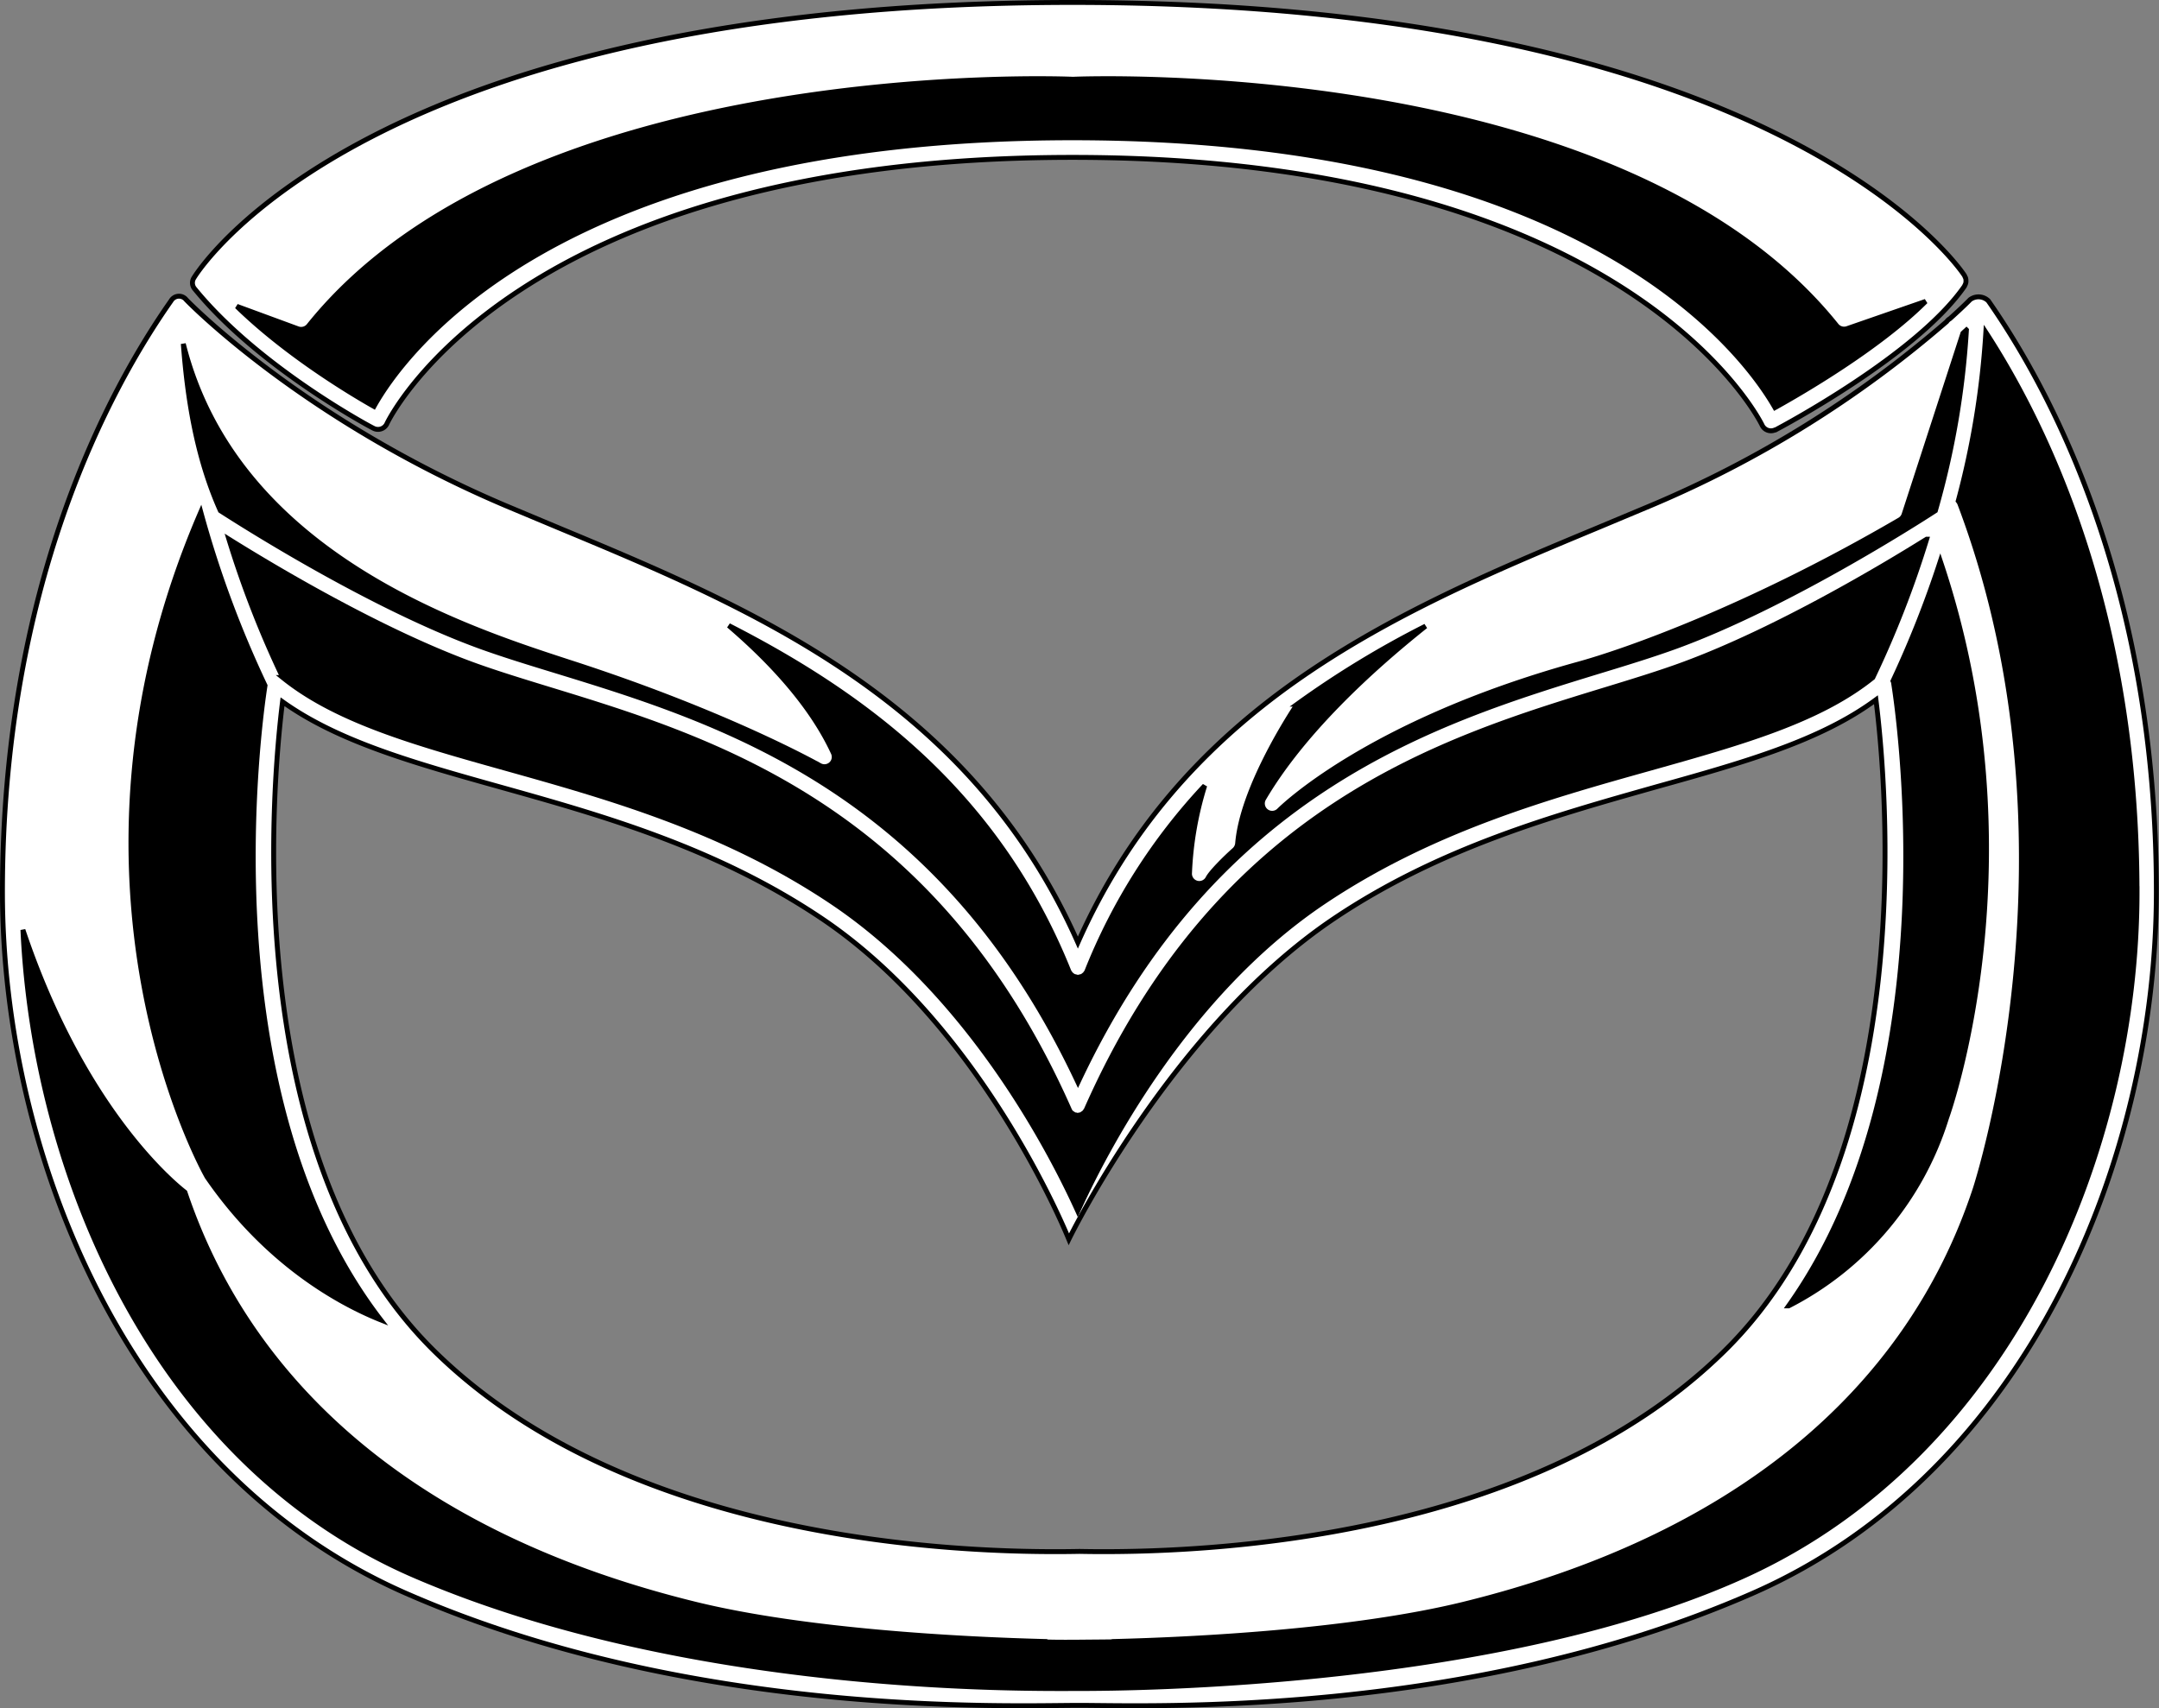 <svg xmlns="http://www.w3.org/2000/svg" viewBox="0 0 440.86 348.84"><rect x="0" y="0" width="440.86" height="348.84" fill="#808080" stroke="none"/><defs><style>.cls-1{fill:#fff;}.cls-1,.cls-2{stroke:#000;fill-rule:evenodd;}</style></defs><title>mazda-logo</title><g id="Layer_2" data-name="Layer 2"><g id="Layer_1-2" data-name="Layer 1"><path class="cls-1" d="M39.76,59C52.66,74.83,75.3,87,76.26,87.46a2,2,0,0,0,2.7-.84.54.54,0,0,1,.05-.11c.24-.54,26-54.37,140-54.37S359.54,86.25,359.8,86.8a2,2,0,0,0,2.65,1l.09,0c1.17-.62,28.85-15.28,38.59-29.34a.87.87,0,0,0,.07-.17,1.77,1.77,0,0,0,.24-.7l0-.18a2,2,0,0,0-.09-.7s0,0,0,0a.86.86,0,0,0-.07-.1,2,2,0,0,0-.16-.36C399.61,53.87,362,.5,219,.5S41,54.44,39.61,56.73A1.87,1.87,0,0,0,39.76,59Z"/><path class="cls-2" d="M219,28.14C113,28.14,82,72.88,76.36,83c-4.68-2.65-17.78-10.49-28-20.44l12.45,4.58a2,2,0,0,0,2.24-.62C107.11,11.55,217.84,16.13,219,16.18l.09,0,.1,0C220.26,16.13,331,11.57,375,66.47a2,2,0,0,0,2.21.63l16-5.55c-9.6,9.59-25.51,18.78-30.76,21.69-5.71-10-37.24-55.1-143.4-55.1Z"/><path class="cls-1" d="M406,61.43a2.87,2.87,0,0,0-3.72-.23c-.05.06-1.45,1.49-4.1,3.87a2,2,0,0,0-.67.61A226.18,226.18,0,0,1,337,103.28l-10.58,4.43c-21.28,8.85-44,18.34-64,32.93l0,0c-17.12,12.55-32.14,28.88-42.32,51.85-22-49.72-66.73-68.34-106.3-84.81l-10.58-4.43C61.55,85.56,38.2,61.42,38,61.19a1.85,1.85,0,0,0-2.6-.3,1.87,1.87,0,0,0-.47.54C22.05,79.77.5,119.86.5,182.19.5,235.52,26,300.49,83,325.43c58.22,25.48,123.3,22.84,137.39,22.84s79.17,2.64,137.39-22.84c57-24.94,82.54-89.91,82.54-143.24C440.36,119.86,418.82,79.78,406,61.43ZM220.5,316.83h-.14c-26.18.51-92.56-2.47-131.67-40.9-40.07-39.38-33.09-115.79-31-132.62,11.4,8.15,26.81,12.47,44.44,17.41,20.66,5.79,44.07,12.35,65.64,26.84,33.13,22.26,50.3,65.1,50.48,65.53,0,0,21.09-43.3,54.18-65.52,21.57-14.49,45-21,65.63-26.84,17.94-5,33.58-9.4,45-17.83,2,15.92,9.48,93.31-30.94,133C313.06,314.36,246.68,317.34,220.5,316.83Z"/><path class="cls-2" d="M218.26,198.35s0,0,0,0a2.23,2.23,0,0,0,.32.48.91.91,0,0,0,.11.16,1.53,1.53,0,0,0,.16.11,2,2,0,0,0,.49.32h0a1.28,1.28,0,0,0,.27.05,1.32,1.32,0,0,0,1,0,1.09,1.09,0,0,0,.26-.05h0a1.92,1.92,0,0,0,.48-.32.53.53,0,0,0,.27-.27,1.92,1.92,0,0,0,.32-.48v0A120.28,120.28,0,0,1,246,160.45a69.34,69.34,0,0,0-3.11,18,2,2,0,0,0,3.77.9c.62-1.23,3.53-4.12,5.4-5.78a2.07,2.07,0,0,0,.66-1.33c.92-11.08,10.49-25.91,12.16-28.43a195,195,0,0,1,26.22-15.94c-11.14,8.87-25.08,21.64-33.06,35.22a2,2,0,0,0,3.16,2.4c.17-.17,17.79-17.86,60.77-29.77C332,133,357.37,124,387.91,106.17a2,2,0,0,0,.91-1.17l12-36.95.72-.66a170.4,170.4,0,0,1-6.34,36.9c-3.87,2.51-30.24,19.38-52.79,27.65-4.68,1.71-10,3.35-15.69,5.08-33.23,10.18-78.46,24.07-106.6,84C192,161.09,146.73,147.2,113.5,137c-5.66-1.73-11-3.37-15.69-5.08C75.26,123.67,48.9,106.8,45,104.29c-5-11.15-6.78-23.51-7.57-34.08,10.76,42.87,57.25,58,78.73,65,32.4,10.45,51,21,51.2,21.1a2,2,0,0,0,2.71-.71,2,2,0,0,0,.09-1.85c-4.69-10.16-13.44-19.22-21.36-26C177.18,142.25,203.77,162.29,218.26,198.35Z"/><path class="cls-2" d="M218.28,226.59a2,2,0,0,0,.17.23,1.39,1.39,0,0,0,.62.62l.23.17h0a1.64,1.64,0,0,0,.45.1.86.86,0,0,0,.63,0,1.65,1.65,0,0,0,.44-.1h0l.23-.17a1.83,1.83,0,0,0,.36-.26,1.77,1.77,0,0,0,.26-.35l.16-.24c27.25-61.65,72.74-75.58,106-85.75,5.72-1.75,11.12-3.4,15.9-5.16,19-7,40.6-19.88,49.69-25.57a205.94,205.94,0,0,1-11,28.26c-11,8.85-27,13.34-45.45,18.52-20.95,5.87-44.7,12.52-66.79,27.37-28.25,19-44.82,51.4-50.1,63.07-5.29-11.68-21.86-44.1-50.1-63.07-22.1-14.85-45.84-21.5-66.79-27.37-18.5-5.18-34.48-9.67-45.45-18.52a206,206,0,0,1-11-28.26c9.1,5.68,30.69,18.61,49.7,25.58,4.79,1.75,10.19,3.4,15.9,5.15,33.22,10.17,78.7,24.1,106,85.75Z"/><path class="cls-2" d="M396.21,114.61a211.39,211.39,0,0,1-9.67,24.46,2,2,0,0,1,.1.26c.58,3.5,12.55,79.59-21.42,127.36a64.55,64.55,0,0,0,32.2-38.2l.07-.21C397.68,227.75,416.55,175.24,396.21,114.61ZM54.12,140A213.73,213.73,0,0,1,41,104.59C8.32,180.4,42,239.86,42.28,240.34c12.38,18,27.48,26,35.47,29.21C42.45,223.66,52.83,148.34,54.12,140Z"/><path class="cls-2" d="M436.38,182.18c0,52-25.14,114.59-80.16,139.59-49.63,22.56-125.09,23.06-135.79,23.06s-79.71,1.1-135.8-23.06C31.84,299,7,240.33,4.68,189.9c12,35.7,29.77,51,33.08,53.58,14.06,41.77,50.1,70.87,104.28,84.15,22.42,5.49,54,7.17,71.81,7.61-1.58.07,1.12.17,6.58.12s8.16-.05,6.59-.12c17.8-.43,49.38-2.12,71.8-7.61,54.44-13.35,90.57-42.65,104.49-84.75.23-.69,23.11-70.84-3.15-140.09a2.41,2.41,0,0,0-.3-.48,172.41,172.41,0,0,0,5.64-34.44c12.67,19.5,30.87,57.43,30.87,114.32Z"/></g></g></svg>